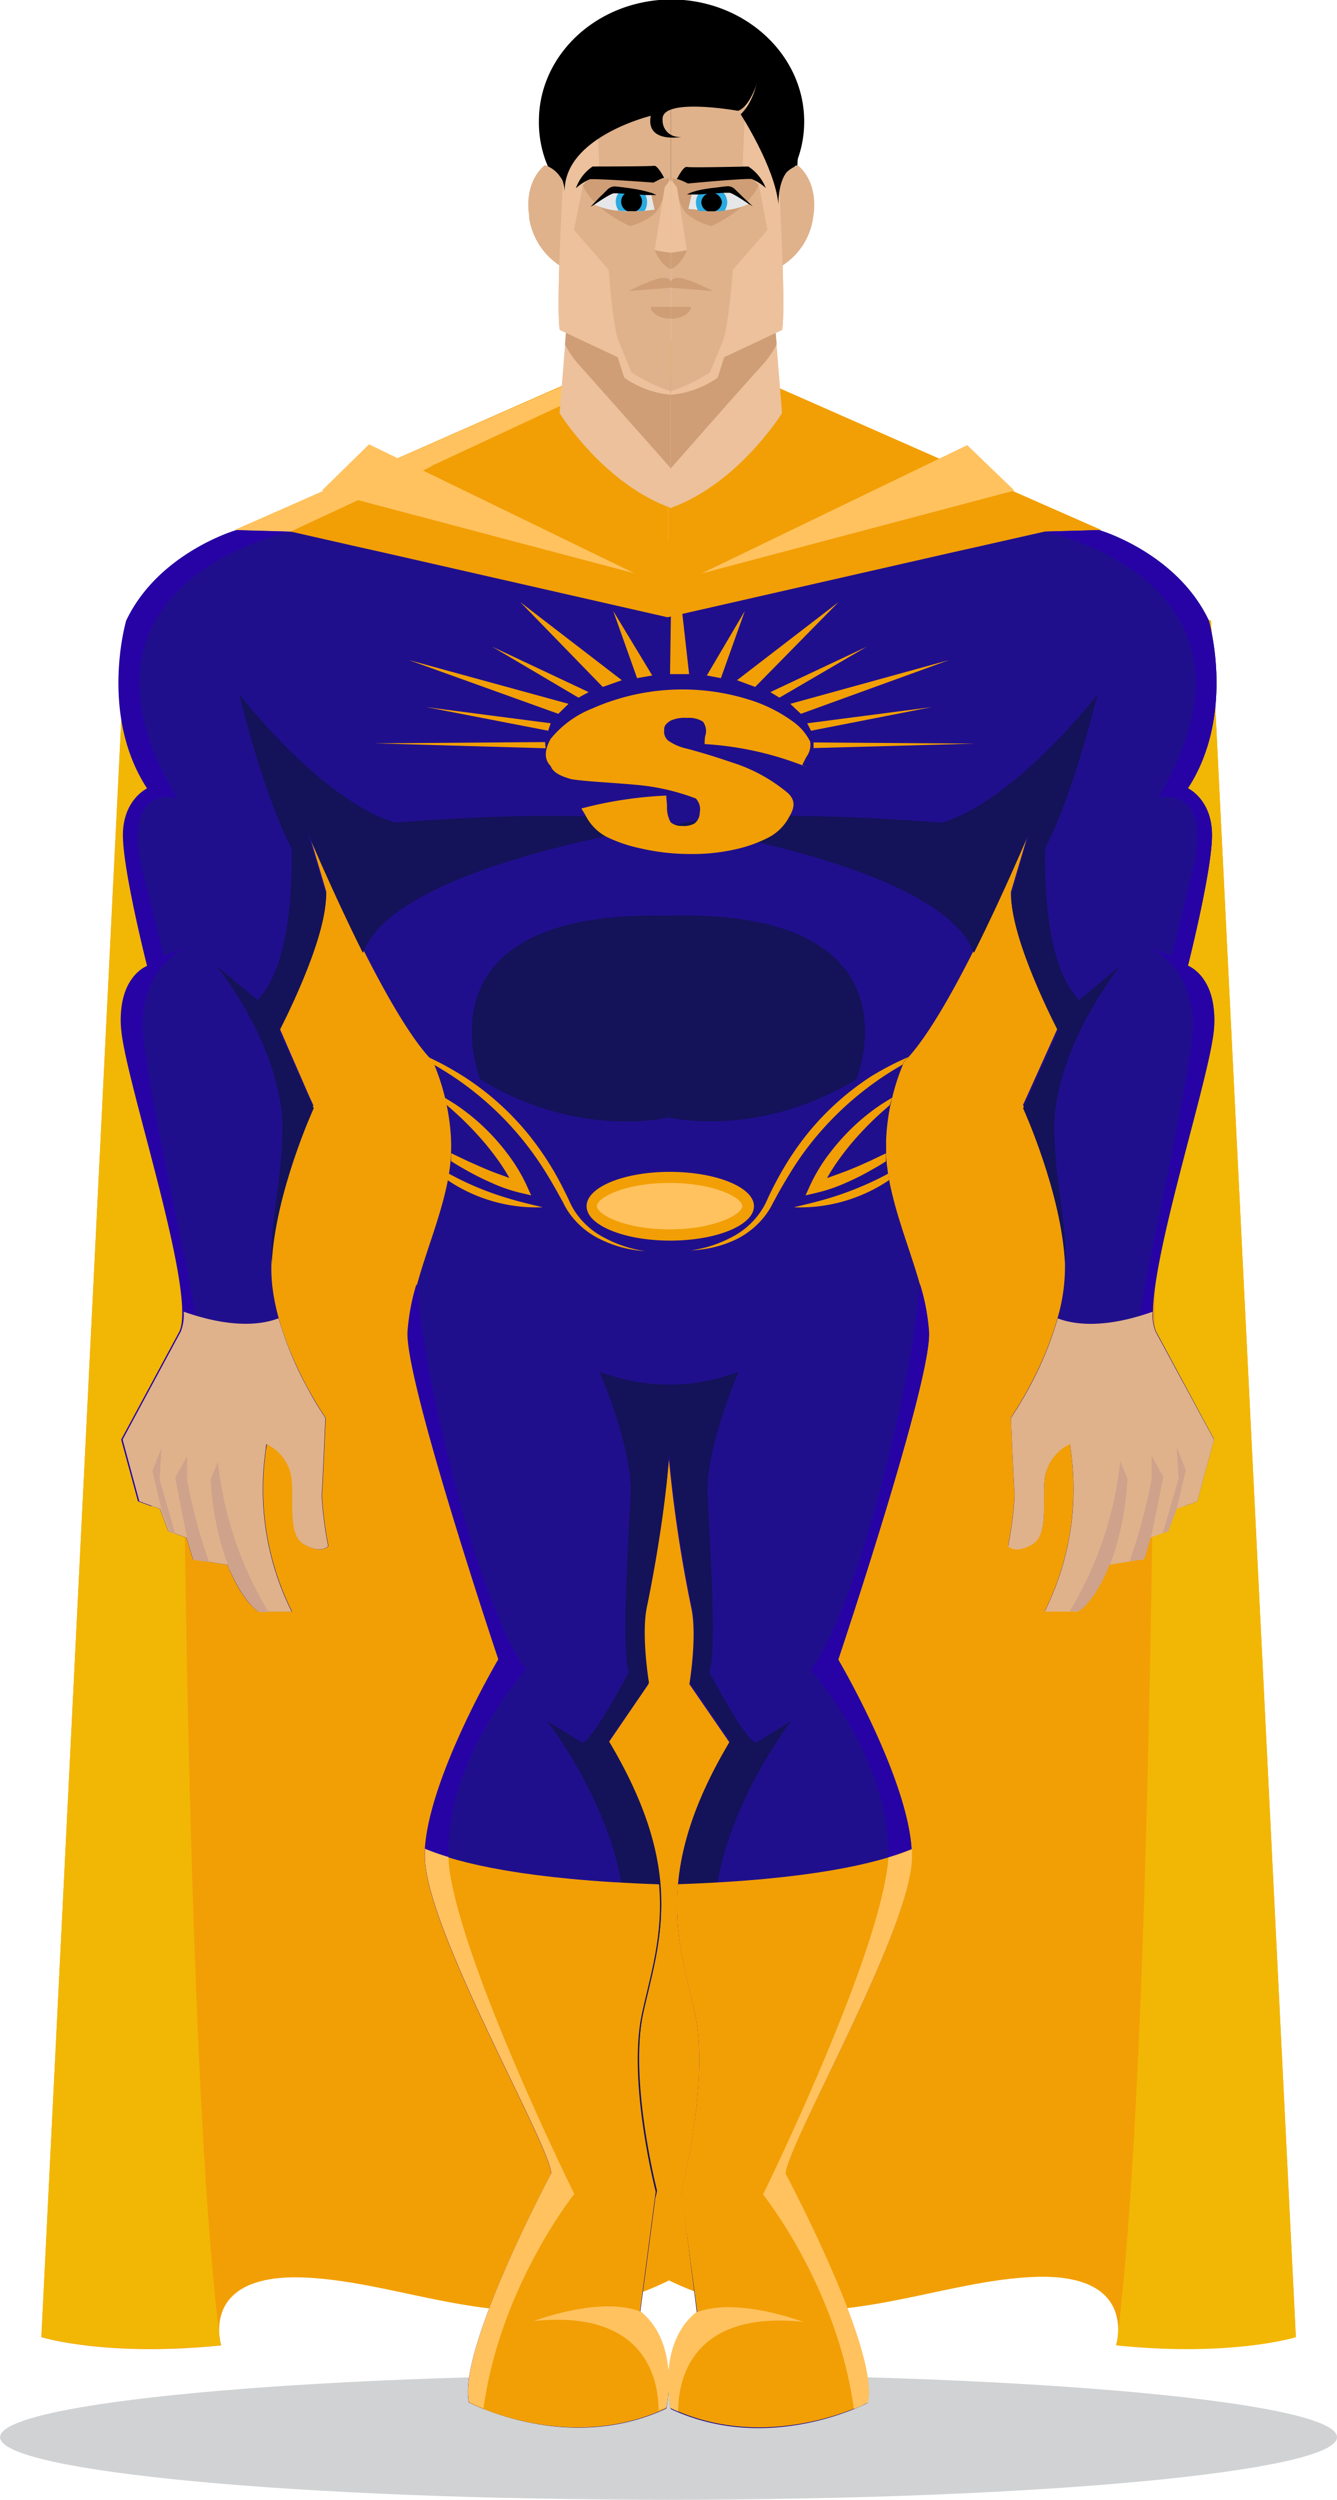 <svg id="superhero" xmlns="http://www.w3.org/2000/svg" width="147.2" height="275.18" viewBox="0 0 147.2 275.18"> <path id="shadow" d="M147.19,268.29c0,3.8-32.95,6.89-73.6,6.89S0,272.1,0,268.29s32.95-6.9,73.6-6.9S147.19,264.48,147.19,268.29Z" transform="translate(0.01 0)" fill="#d0d2d3"/><g id="robe"><path d="M133.32,68.33l-6.14-.91-53.56-8v-.06l-53.6,8-6.14.92-9.33,189s7.05,2.2,19.74.91h.06a5.67,5.67,0,0,1-.15-.69c0-.15-.05-.32-.06-.49v0c-.19-2.25.57-6.76,9.68-6.28,12.06.62,24.45,7.81,39.76.34V251c15.37,7.5,27.75.32,39.82-.33,9.11-.5,9.83,4,9.68,6.28v0a4.26,4.26,0,0,1-.06.5,5.17,5.17,0,0,1-.16.68h.06c12.69,1.3,19.74-.9,19.74-.9Z" transform="translate(0.01 0)" fill="#f29f05"/><path d="M24.28,258.14c-12.7,1.3-19.74-.9-19.74-.9L13.9,68.29,20,67.37c-.23,37.82-.51,151.87,4.12,189.55v0a2.63,2.63,0,0,0,.05.49C24.23,257.61,24.25,257.92,24.28,258.14Z" transform="translate(0.01 0)" fill="#f2b705"/><path d="M122.91,258.19c12.69,1.29,19.74-.9,19.74-.9l-9.33-189-6.14-.91c.23,37.81.51,151.87-4.11,189.54V257a4.1,4.1,0,0,1-.06.49C123,257.66,122.94,258,122.91,258.19Z" transform="translate(0.01 0)" fill="#f2b705"/><path d="M121.2,58.33l-4.47,1L115,58.5,73.55,39.2l-1.26-.58,1.26-.36,1.11-.33Z" transform="translate(0.01 0)" fill="#ffc25f"/><path d="M25.9,58.32l4.47,1,43.19,10v-32l-1.11.48Z" transform="translate(0.01 0)" fill="#f29f05"/><path d="M25.9,58.32l4.47,1,1.76-.87,41.42-19.3,1.26-.58-1.26-.37-1.11-.32Z" transform="translate(0.01 0)" fill="#ffc25f"/><path d="M69.84,63.11,35.43,54l5.19-5.09Z" transform="translate(0.01 0)" fill="#ffc25f"/><path d="M43.76,50.46l2.77,1.36,1-.51-3.8-.85Z" transform="translate(0.01 0)" fill="#ffc25f"/><path d="M103.33,50.47l-2.76,1.36-1-.51,3.79-.85Z" transform="translate(0.01 0)" fill="#ffc25f"/><path d="M121.2,58.33l-4.47,1-43.18,10v-32l1.11.49Z" transform="translate(0.01 0)" fill="#f29f05"/><path d="M77.25,63.12,111.67,54,106.48,49Z" transform="translate(0.01 0)" fill="#ffc25f"/></g><g id="body"><path d="M133.64,113.37c-.46,5.18-6.61,23.92-6.71,31a5.17,5.17,0,0,0,.32,2.17l6.4,11.89-1.84,6.8-1.5.55-.78.27-.93,2.46-1.95.72-.72,2.37-.41.06-3.4.56s-1.44,3.81-3.41,5.15H115a30.22,30.22,0,0,0,2.88-17.7,6.42,6.42,0,0,0-.1-.75,2.44,2.44,0,0,0-.28.14,4.9,4.9,0,0,0-2.4,3.16c-.52,2.37.51,6.6-1.45,7.73s-2.68.21-2.68.21a40.23,40.23,0,0,0,.72-5.57c-.1-1.14-.4-8.55-.4-8.55a39.2,39.2,0,0,0,2.07-3.47,37.33,37.33,0,0,0,3.07-7.49,20.19,20.19,0,0,0,.81-5.84v-.51c-.37-7.84-4.62-17.1-4.62-17.1l.49-1.07,3.32-7.37s-5.25-10.1-5.14-15l2-6.76c-.14.34-2.75,6.62-6,13-2.34,4.67-5,9.4-7.27,11.93l-.47.49s-.06.12-.15.34a24.53,24.53,0,0,0-1.18,3.64c-.06.24-.11.49-.18.74a24.08,24.08,0,0,0-.49,3.88v1.47a5.32,5.32,0,0,0,.05.89c0,.27.06.61.1.88a2.74,2.74,0,0,0,.07.5c0,.17.07.47.12.71.07.43.17.87.27,1.3.8,3.45,2.18,6.9,3.11,10.2a22.87,22.87,0,0,1,1,5.32c.2,5.57-10,36-10,36s7.58,12.85,8.08,20.9c0,.27,0,.54,0,.81,0,8-13.7,31.6-13.92,34.9,0,0,10.39,19.45,9.06,25.2,0,0-.57.3-1.58.71-3.39,1.36-11.73,3.87-20.07-.05,0,0-1.55-7.07,2.87-10.6L75.13,242,75,241.3s3.08-11.93,1.55-19.44c-.89-4.3-2.43-8.68-1.92-14.4.38-4.3,1.9-9.33,5.67-15.65l-4.41-6.41s.88-5.3.21-8.4a149.77,149.77,0,0,1-2.46-16.32A152.22,152.22,0,0,1,71.16,177c-.67,3.07.22,8.4.22,8.4L67,191.81c3.78,6.32,5.3,11.36,5.68,15.65.5,5.72-1,10.1-1.92,14.4-1.56,7.51,1.54,19.44,1.54,19.44l-.16.68-1.66,12.56c4.42,3.54,2.87,10.6,2.87,10.6-8.34,3.92-16.68,1.41-20.06.05-1-.41-1.59-.71-1.59-.71-1.33-5.74,9.05-25.2,9.05-25.2-.21-3.31-13.92-26.95-13.92-34.91v-.79c.51-8.05,8.09-20.9,8.09-20.9s-10.2-30.39-10-36a24.07,24.07,0,0,1,1-5.32c1-3.69,2.65-7.6,3.38-11.47.08-.41.14-.82.2-1.23a19,19,0,0,0,.09-4.13,24.78,24.78,0,0,0-1.95-7.71c-2.35-2.36-5.22-7.43-7.73-12.42-3.2-6.4-5.82-12.68-6-13l2,6.76c.1,4.95-5.15,15-5.15,15L34,120.6l.49,1.07s-4.24,9.26-4.62,17.1v.52c-.13,4.84,2.13,10,3.9,13.33,1.15,2.11,2.08,3.46,2.08,3.46s-.31,7.42-.41,8.55a40.23,40.23,0,0,0,.72,5.57s-.72.93-2.68-.21-.93-5.36-1.43-7.73a5,5,0,0,0-2.4-3.16l-.29-.14c0,.26-.07.5-.1.75a30.15,30.15,0,0,0,2.89,17.7H28.45c-2-1.34-3.41-5.15-3.41-5.15l-3.4-.56-.41-.06-.72-2.37-2-.72-.93-2.46-.76-.27-1.49-.55-1.85-6.8,6.42-11.89c1.95-4.08-5.86-27.35-6.4-33.18a11,11,0,0,1,.1-3.08c.62-3.24,2.74-4,2.74-4s-2.67-10.48-2.67-14.38,2.67-5.15,2.67-5.15c-5.33-8.18-2.3-18.48-2.3-18.48,3.55-7.46,12.07-9.94,12.07-9.94l6,.17,7.26,1.65,2.78.62,31.34,7.14h0l31.35-7.14,2.78-.62L115,58.52l6-.17s8.53,2.46,12.08,9.94c0,0,3,10.3-2.3,18.48,0,0,2.65,1.23,2.65,5.15s-2.65,14.38-2.65,14.38,2.11.78,2.73,4A11.14,11.14,0,0,1,133.64,113.37Z" transform="translate(0.01 0)" fill="#200f8c"/><path d="M87.09,189.47l-3.85,2.35c-1.07,0-5.14-7.71-5.14-7.71.86-2.77,0-14.75-.21-19.7S81.31,151,81.31,151A21.38,21.38,0,0,1,66,151s3.63,8.48,3.42,13.4-1.06,16.92-.21,19.7c0,0-4.07,7.71-5.14,7.71l-3.85-2.35s8.56,10.91,8.56,22.05-2.57,17.33-.61,21.4c.78,1.65,2.37,5.24,4,8.91l.16-.67s-3.07-11.94-1.55-19.45c.88-4.3,2.42-8.67,1.92-14.4-.38-4.3-1.9-9.32-5.68-15.64l4.42-6.41s-.88-5.3-.22-8.4c.35-1.64,1.49-7.47,2.12-13.16.15-1.36.26-2.71.35-4,0,.85.13,1.74.22,2.66.62,6,1.89,12.78,2.26,14.5.66,3.07-.22,8.4-.22,8.4l4.42,6.41C76.58,198,75.07,203,74.69,207.32c-.5,5.72,1,10.09,1.91,14.4,1.55,7.51-1.55,19.44-1.55,19.44l.16.68c1.63-3.69,3.21-7.27,4-8.91,1.93-4.07-.61-10.28-.61-21.41S87.09,189.47,87.09,189.47Z" transform="translate(0.01 0)" fill="#141259"/><path d="M21.54,145.33c.14,2.72-6.6,12.91-6.6,12.91l1.73,7.58-1.49-.55-1.85-6.8,6.4-11.88c2-4.08-5.86-27.35-6.39-33.19a10.9,10.9,0,0,1,.11-3.07c.62-3.24,2.73-4,2.73-4s-2.66-10.48-2.66-14.39,2.66-5.15,2.66-5.15c-5.32-8.17-2.3-18.47-2.3-18.47C17.43,60.83,26,58.35,26,58.35l6,.17S5.32,64,19.46,87.84c0,0-5.53-1.51-4.08,6.76L18,105.24l2.65-1c-.62.25-5.84,2.64-4.82,10.6C16.88,123.21,21.39,142.62,21.54,145.33Z" transform="translate(0.01 0)" fill="#2703a6"/><path d="M125.42,145.33c-.14,2.73,6.6,12.91,6.6,12.91l-1.73,7.58,1.5-.54,1.84-6.8-6.41-11.89c-2-4.08,5.86-27.35,6.39-33.19a10.9,10.9,0,0,0-.11-3.07c-.61-3.24-2.73-4-2.73-4s2.66-10.45,2.66-14.39-2.66-5.15-2.66-5.15c5.33-8.17,2.3-18.47,2.3-18.47C129.52,60.83,121,58.35,121,58.35l-6,.17S141.63,64,127.49,87.83c0,0,5.53-1.5,4.08,6.76L129,105.23l-2.65-1c.62.26,5.84,2.65,4.82,10.6C130.05,123.21,125.57,142.61,125.42,145.33Z" transform="translate(0.01 0)" fill="#2703a6"/><path d="M52.86,118.81c10.85,6.66,20.71,4.2,20.71,4.2v-22.2C45.24,100.06,52.86,118.81,52.86,118.81Z" transform="translate(0.01 0)" fill="#141259"/><path d="M73.58,100.79V123s9.83,2.45,20.71-4.2C94.29,118.79,101.94,100.05,73.58,100.79Z" transform="translate(0.01 0)" fill="#141259"/><path d="M83.92,241.6s8.16,10.13,10,23.61c1-.41,1.58-.71,1.58-.71,1.33-5.74-9.06-25.2-9.06-25.2.22-3.32,13.92-27,13.92-34.91q0-.4,0-.81c-.5-8.05-8.08-20.9-8.08-20.9s10.2-30.4,10-36a23,23,0,0,0-1-5.32,115.84,115.84,0,0,1-2.62,15.37c-5,22.09-9.42,27.1-9.42,27.1s10.31,11.49,8.24,23S83.92,241.6,83.92,241.6Z" transform="translate(0.01 0)" fill="#2703a6"/><path d="M63.2,241.58s-8.13,10.14-10,23.6c-1-.42-1.58-.71-1.58-.71-1.33-5.75,9.06-25.2,9.06-25.2-.22-3.31-13.92-27-13.92-34.91v-.8c.5-8.05,8.09-20.9,8.09-20.9s-10.2-30.4-10-36a23.49,23.49,0,0,1,1-5.33,117,117,0,0,0,2.61,15.34c5,22.12,9.44,27.1,9.44,27.1s-10.32,11.48-8.26,23S63.2,241.58,63.2,241.58Z" transform="translate(0.01 0)" fill="#2703a6"/><path d="M73.86,265.1l.86.38c10.53,4.4,20.8-1,20.8-1,1.32-5.75-9.06-25.2-9.06-25.2.22-3.32,13.91-27,13.91-34.92v-.8c-3.81,1.58-11.26,3.37-25.75,3.86-.5,5.73,1,10.1,1.92,14.4,1.55,7.51-1.55,19.44-1.55,19.44l1.77,13.26-.1.09C72.33,258.14,73.86,265.1,73.86,265.1Z" transform="translate(0.01 0)" fill="#f29f05"/><path d="M73.31,265.11l-.86.38c-10.54,4.4-20.79-1-20.79-1-1.33-5.75,9.06-25.21,9.06-25.21-.23-3.31-13.92-27-13.92-34.9v-.81c3.81,1.58,11.26,3.37,25.75,3.86.5,5.72-1,10.09-1.92,14.4-1.54,7.51,1.55,19.44,1.55,19.44L70.44,254.5l.1.09C74.85,258.15,73.31,265.11,73.31,265.11Z" transform="translate(0.01 0)" fill="#f29f05"/><path d="M84,241.58s8.16,10.13,10,23.6l.17-.06c.45-.18.81-.34,1-.46l.13-.06.24-.12c1.32-5.74-9.06-25.2-9.06-25.2.22-3.32,13.92-27,13.92-34.91v-.81a26.68,26.68,0,0,1-2.6.91,16.57,16.57,0,0,1-.31,2.32C95.43,218.3,84,241.58,84,241.58Z" transform="translate(0.01 0)" fill="#ffc25f"/><path d="M73.8,265.08c.29.14.57.27.85.38,0-3.18,1.23-11.15,13.73-9.87,0,0-7.34-2.82-11.81-1C72.28,258.13,73.8,265.08,73.8,265.08Z" transform="translate(0.01 0)" fill="#ffc25f"/><path d="M63.22,241.52s-8.15,10.14-10,23.61l-.17-.07c-.45-.18-.8-.34-1.05-.46l-.13-.06-.24-.11c-1.33-5.75,9.06-25.2,9.06-25.2-.22-3.32-13.92-27-13.92-34.91v-.81a26.5,26.5,0,0,0,2.59.91,16.61,16.61,0,0,0,.26,2.33C51.72,218.25,63.22,241.52,63.22,241.52Z" transform="translate(0.01 0)" fill="#ffc25f"/><path d="M73.36,265l-.86.38c0-3.19-1.23-11.16-13.72-9.88,0,0,7.37-2.82,11.81-1C74.9,258.07,73.36,265,73.36,265Z" transform="translate(0.01 0)" fill="#ffc25f"/><path d="M74,90.88s29.7,4.3,33.19,14l.1-.13c3.21-6.4,5.82-12.68,6-13l-1.95,6.76c-.1,5,5.15,15,5.15,15L112.63,122s4.23,9.26,4.61,17.1c.37-3.59-1-8.1-1.17-14.3-.3-9,7.05-18.21,7.27-18.5l-4.54,3.79c-3.4-3.5-3.83-11.6-3.74-16.72,3.08-5.84,5.68-16.6,5.77-16.94-.28.35-9,11.63-17.15,14.14C103.69,90.57,81.77,88.67,74,90.88Z" transform="translate(0.01 0)" fill="#141259"/><path d="M73.16,90.88s-29.7,4.3-33.19,14l-.1-.13c-3.2-6.4-5.82-12.68-6-13l2,6.76c.11,5-5.14,15-5.14,15L34.53,122s-4.24,9.26-4.62,17.1c-.37-3.59,1-8.1,1.17-14.3.3-9-7-18.21-7.28-18.5l4.54,3.79c3.4-3.5,3.84-11.6,3.75-16.72C29,87.51,26.4,76.75,26.32,76.41c.28.35,9,11.63,17.15,14.14C43.46,90.57,65.38,88.67,73.16,90.88Z" transform="translate(0.01 0)" fill="#141259"/><path d="M133.65,158.48l-1.84,6.8-1.5.54-.77.28-.93,2.46-2,.72-.72,2.36-.41.07-3.4.55s-1.44,3.81-3.4,5.15H115a30.12,30.12,0,0,0,2.89-17.69,6.42,6.42,0,0,0-.1-.75l-.29.14a5,5,0,0,0-2.4,3.15c-.51,2.38.51,6.6-1.44,7.74s-2.68.21-2.68.21a40.23,40.23,0,0,0,.72-5.57c-.1-1.14-.41-8.55-.41-8.55a39.3,39.3,0,0,0,2.08-3.47,37.57,37.57,0,0,0,3.07-7.49c1.79.68,5.1,1.16,10.45-.73a4.93,4.93,0,0,0,.32,2.18Z" transform="translate(0.01 0)" fill="#dfb28b"/><path d="M13.49,158.47l1.84,6.8,1.5.55.77.27.93,2.46,2,.72.72,2.37.4.07,3.4.55s1.45,3.81,3.4,5.15H32.1a30.15,30.15,0,0,1-2.88-17.7,6.42,6.42,0,0,1,.1-.75,2.49,2.49,0,0,1,.28.15,4.9,4.9,0,0,1,2.4,3.15c.51,2.37-.51,6.6,1.44,7.73s2.68.21,2.68.21a40.23,40.23,0,0,1-.72-5.57c.1-1.14.41-8.55.41-8.55a39,39,0,0,1-2.07-3.46,38.29,38.29,0,0,1-3.08-7.5c-1.79.69-5.1,1.16-10.45-.73a5.07,5.07,0,0,1-.31,2.18Z" transform="translate(0.01 0)" fill="#dfb28b"/><path d="M83,132.78c0,2.09-4.13,3.79-9.22,3.79s-9.21-1.7-9.21-3.79S68.65,129,73.73,129,83,130.69,83,132.78Z" transform="translate(0.01 0)" fill="#f29f05"/><path d="M73.71,135.33c-5,0-8-1.65-8-2.56s3-2.55,8-2.55,8,1.65,8,2.55S78.68,135.33,73.71,135.33Z" transform="translate(0.01 0)" fill="#ffc25f"/><path d="M100,116.36l-.47.49-.15.34a34.77,34.77,0,0,0-9.91,8.4,32.89,32.89,0,0,0-2.67,3.84c-.41.67-.8,1.34-1.17,2l-.54,1a8.63,8.63,0,0,1-.62,1.06,9,9,0,0,1-3.73,3.08,12.62,12.62,0,0,1-4.64,1.07,13.52,13.52,0,0,0,4.45-1.45,8.52,8.52,0,0,0,3.36-3.08,7.46,7.46,0,0,0,.53-1q.24-.54.51-1.08c.36-.72.73-1.42,1.13-2.11a32.58,32.58,0,0,1,2.71-4,30.09,30.09,0,0,1,7.09-6.42A32.22,32.22,0,0,1,100,116.36Z" transform="translate(0.01 0)" fill="#f29f05"/><path d="M97.89,129.9h0a17.52,17.52,0,0,1-10.5,3c1.19-.29,2.37-.56,3.53-.9a35.13,35.13,0,0,0,6.59-2.66l.27-.15C97.81,129.43,97.84,129.67,97.89,129.9Z" transform="translate(0.01 0)" fill="#f29f05"/><path d="M98.22,120.83c-.41.24-.82.5-1.23.76a22.67,22.67,0,0,0-3.07,2.46A24.43,24.43,0,0,0,91.29,127a18.93,18.93,0,0,0-2.08,3.42l-.53,1.17,1.23-.29a17.77,17.77,0,0,0,3.27-1.12,28.65,28.65,0,0,0,3-1.53c.46-.25.9-.52,1.35-.81,0-.3,0-.61,0-.88l-1.74.83c-1,.45-2,.9-3.07,1.29l-1.68.61a21.43,21.43,0,0,1,1.22-1.92,29.17,29.17,0,0,1,2.37-2.93,34.14,34.14,0,0,1,2.72-2.66l.61-.54Z" transform="translate(0.01 0)" fill="#f29f05"/><path d="M47.12,116.36c.16.17.31.34.47.49l.14.34A34.44,34.44,0,0,1,60.3,129.42c.41.67.8,1.35,1.16,2l.55,1a8.06,8.06,0,0,0,.61,1.06,9,9,0,0,0,3.74,3.07A12.59,12.59,0,0,0,71,137.72a13.39,13.39,0,0,1-4.45-1.46,8.52,8.52,0,0,1-3.37-3.07,8.16,8.16,0,0,1-.52-1c-.16-.36-.34-.71-.52-1.07-.35-.72-.73-1.42-1.13-2.12a33.19,33.19,0,0,0-2.7-3.95,30.14,30.14,0,0,0-7.09-6.43A33.19,33.19,0,0,0,47.12,116.36Z" transform="translate(0.01 0)" fill="#f29f05"/><path d="M49.25,129.9h0a17.48,17.48,0,0,0,10.5,3c-1.2-.29-2.37-.56-3.52-.9a33.92,33.92,0,0,1-3.39-1.17,31.93,31.93,0,0,1-3.24-1.53l-.26-.14A4.43,4.43,0,0,1,49.25,129.9Z" transform="translate(0.01 0)" fill="#f29f05"/><path d="M48.93,120.83c.41.24.82.5,1.23.76a22.67,22.67,0,0,1,3.07,2.46A23.61,23.61,0,0,1,55.86,127a18.93,18.93,0,0,1,2.08,3.42l.53,1.17-1.23-.29A17.77,17.77,0,0,1,54,130.16a28.65,28.65,0,0,1-3-1.53c-.46-.25-.9-.52-1.35-.81,0-.3,0-.61,0-.88l1.74.83c1,.45,2,.9,3,1.29l1.68.61a21.43,21.43,0,0,0-1.22-1.92,29.26,29.26,0,0,0-2.38-2.93,34,34,0,0,0-2.71-2.66l-.62-.54Z" transform="translate(0.01 0)" fill="#f29f05"/><path d="M124.36,171.86a63.83,63.83,0,0,0,2.42-9v-2.59l1.29,2.3-1.29,6.34-.81,2.74Z" transform="translate(0.01 0)" fill="#cea28b"/><path d="M128.61,168.58l.93-2.48,1-4.26-1-2.51.21,3.44-1.74,6Z" transform="translate(0.01 0)" fill="#cea28b"/><path d="M117.76,177.37h1c2-1.34,3.4-5.15,3.4-5.15h.06a32.07,32.07,0,0,0,1.89-9.44l-.78-1.94A40,40,0,0,1,117.76,177.37Z" transform="translate(0.01 0)" fill="#cea28b"/><path d="M23,171.94a62.38,62.38,0,0,1-2.42-9v-2.59l-1.3,2.3L20.52,169l.82,2.74Z" transform="translate(0.01 0)" fill="#cea28b"/><path d="M18.7,168.65l-.93-2.47-1-4.26,1-2.51-.22,3.44,1.74,6Z" transform="translate(0.01 0)" fill="#cea28b"/><path d="M29.55,177.46h-1c-2-1.34-3.4-5.16-3.4-5.16h-.06a32.47,32.47,0,0,1-1.9-9.44l.79-1.94A40.12,40.12,0,0,0,29.55,177.46Z" transform="translate(0.01 0)" fill="#cea28b"/><path d="M88.53,13.38a12.19,12.19,0,0,1-.84,4.47c0,.14-.1.27-.16.4h0a12.42,12.42,0,0,1-1.73,2.94v0l-.24.29-.14.17A13,13,0,0,1,84.08,23a15.19,15.19,0,0,1-8.57,3.69,14.11,14.11,0,0,1-1.59.08h-.06a14.84,14.84,0,0,1-1.63-.09,15.2,15.2,0,0,1-7.08-2.58l-.38-.26c-.37-.28-.74-.57-1.09-.88a13.52,13.52,0,0,1-1.34-1.39,6.4,6.4,0,0,1-.41-.5,12.73,12.73,0,0,1-1.61-2.73,12.33,12.33,0,0,1-1-5c0-5.79,4-10.73,9.64-12.6h0a16,16,0,0,1,5-.8C82,0,88.53,6,88.53,13.38Z" transform="translate(0.01 0)"/><path d="M73.89,41.24V55.93C66.39,53.24,61.6,45.48,61.6,45.48l.61-7.6.26-3.07Z" transform="translate(0.01 0)" fill="#ecc19c"/><path d="M73.89,41.24V51.6c-2.72-3.07-8.06-9.1-10.18-11.47a10.52,10.52,0,0,1-1.52-2.22l.25-3.07Z" transform="translate(0.01 0)" fill="#cf9e76"/><path d="M62.34,20.84v.72l-.1,2.36L62,29.46l-.42-.24a7.69,7.69,0,0,1-3.35-5.29.57.57,0,0,0,0-.26c-.53-3.9,1.75-5.49,1.75-5.49a2.39,2.39,0,0,1,.37.15,3.19,3.19,0,0,1,1.15.91A5,5,0,0,1,62,20h0A6.07,6.07,0,0,1,62.34,20.84Z" transform="translate(0.01 0)" fill="#dfb28b"/><path d="M73.84,3.17V43.45a10.54,10.54,0,0,1-5.12-1.89L68,39.31l-6.38-3c-.62-3.6,1.17-30,1.17-30l2-.56Z" transform="translate(0.01 0)" fill="#dfb28b"/><path d="M73.84,43.08v.37a10.52,10.52,0,0,1-5.12-1.88L68,39.32l-6.38-3c-.62-3.6,1.17-30,1.17-30l2-.56.73,2.36.45,10-1.79,2.25-1,4.94L67,29.7s.45,6.33,1.12,7.91L69.52,41A19.84,19.84,0,0,0,73.84,43.08Z" transform="translate(0.01 0)" fill="#ecc19c"/><path d="M73.65,19.6S73,22.55,72.1,23.49a6.81,6.81,0,0,1-2.74,1.4s-4.07-1.76-5.21-4.5L66,18.5S71.67,20.37,73.65,19.6Z" transform="translate(0.01 0)" fill="#cf9e76"/><path d="M72.07,27.53s.65,1.67,1.76,2.09v-1.8Z" transform="translate(0.01 0)" fill="#cf9e76"/><path d="M73.85,19.84a4.23,4.23,0,0,0-.68.78l-1.1,6.91a18,18,0,0,0,1.79.29Z" transform="translate(0.01 0)" fill="#ecc19c"/><path d="M73.85,31s-.18-.72-1.62-.26a20,20,0,0,0-3,1.3l4.62-.37Z" transform="translate(0.01 0)" fill="#cf9e76"/><path d="M73.84,33.78v1.3c-1.23,0-2.2-.62-2.2-1.3Z" transform="translate(0.01 0)" fill="#cf9e76"/><path d="M73.8,41.24V55.93c7.5-2.69,12.29-10.45,12.29-10.45l-.61-7.6-.26-3.07Z" transform="translate(0.01 0)" fill="#ecc19c"/><path d="M73.8,41.24V51.6c2.72-3.07,8-9.1,10.18-11.47a10.52,10.52,0,0,0,1.52-2.22l-.26-3.07Z" transform="translate(0.01 0)" fill="#cf9e76"/><path d="M85.35,20.84a4.36,4.36,0,0,1,2.46-2.65s2.38,1.66,1.71,5.75a7.51,7.51,0,0,1-3.78,5.53Z" transform="translate(0.01 0)" fill="#dfb28b"/><path d="M73.84,3.17V43.45A10.54,10.54,0,0,0,79,41.56l.72-2.25,6.38-3c.62-3.6-1.16-30-1.16-30L82.5,6Z" transform="translate(0.01 0)" fill="#dfb28b"/><path d="M73.84,43.08v.37A10.52,10.52,0,0,0,79,41.57l.72-2.25,6.38-3c.62-3.6-1.16-30-1.16-30l-2-.56L82.2,8.12l-.45,10,1.79,2.25.95,4.94L80.67,29.7s-.45,6.33-1.12,7.91L78.15,41A19.55,19.55,0,0,1,73.84,43.08Z" transform="translate(0.01 0)" fill="#ecc19c"/><path d="M74,19.6s.66,2.95,1.56,3.89a6.75,6.75,0,0,0,2.74,1.4s4.06-1.76,5.2-4.5L81.69,18.5S76,20.37,74,19.6Z" transform="translate(0.01 0)" fill="#cf9e76"/><path d="M82.43,22.44h0a7.34,7.34,0,0,1-2.46.68l-.2,0a3.45,3.45,0,0,1-.55.07,9.54,9.54,0,0,1-1.85-.05h-.15l-.36-.05L75.78,23l.35-1.51.05-.23h0l.56-.12.27-.05.72-.13h0l.72-.1h0c.24,0,.47-.06.7-.07h.44a2.47,2.47,0,0,1,1.23.19,4,4,0,0,1,.61.48l.26.25A6.88,6.88,0,0,1,82.43,22.44Z" transform="translate(0.01 0)" fill="#e6e7e8"/><path d="M80.06,22.23a1.69,1.69,0,0,1-.28.93,3.47,3.47,0,0,1-.55.08,5,5,0,0,1-.55,0h-.77l-.53,0h-.15l-.36-.05a1.68,1.68,0,0,1-.26-.89,1.69,1.69,0,0,1,.2-.8,2,2,0,0,1,.27-.38.6.6,0,0,1,.08-.08c.62-.13,1.3-.24,1.89-.31l.18.1a1.59,1.59,0,0,1,.51.49A1.75,1.75,0,0,1,80.06,22.23Z" transform="translate(0.01 0)" fill="#29abe2"/><path d="M82.86,22.7l-.45-.25h0s-1.88-1.32-2.18-1.23h-.48l-2.93.19-.68,0h-.52a3,3,0,0,1,.58-.26h0c.3-.1.61-.18.92-.25A18.86,18.86,0,0,1,79,20.63c.39-.06.75-.1,1-.12a1.08,1.08,0,0,1,.89.31l.58.56.25.25Z" transform="translate(0.01 0)"/><path d="M79.47,22.19a1.12,1.12,0,0,1-.79,1.07h-.77a1.12,1.12,0,0,1-.71-1,1.14,1.14,0,0,1,2.27,0Z" transform="translate(0.01 0)"/><path d="M65.42,22.51h0a7.43,7.43,0,0,0,2.46.67,1.29,1.29,0,0,1,.19,0,3.57,3.57,0,0,0,.56.07,9.44,9.44,0,0,0,1.84-.05h.16l.36,0,1.07-.12-.34-1.52-.06-.23h0l-.55-.12-.28-.05L70.07,21h0l-.72-.1h0c-.23,0-.47-.06-.69-.07h-.44A2.59,2.59,0,0,0,67,21a4,4,0,0,0-.61.48l-.26.25A5.43,5.43,0,0,0,65.42,22.51Z" transform="translate(0.01 0)" fill="#e6e7e8"/><path d="M71.23,22.29a1.76,1.76,0,0,1-.25.89l-.36.05h-.16l-.45,0c-.3,0-.62,0-.94,0h-.44a3.31,3.31,0,0,1-.55-.07,1.71,1.71,0,0,1,0-1.92,1.7,1.7,0,0,1,.52-.48.81.81,0,0,1,.18-.1,18,18,0,0,1,1.88.31.24.24,0,0,1,.09.08,2.51,2.51,0,0,1,.27.37A1.71,1.71,0,0,1,71.23,22.29Z" transform="translate(0.01 0)" fill="#29abe2"/><path d="M65,22.76l.45-.25h0s1.89-1.32,2.19-1.23h.48l2.93.19.67,0,.53,0a4.29,4.29,0,0,0-.58-.26H71.6a9.41,9.41,0,0,0-.91-.25c-.62-.13-1.3-.24-1.89-.31-.39-.06-.74-.09-1-.12a1.11,1.11,0,0,0-.9.31l-.57.56-.26.25Z" transform="translate(0.01 0)"/><path d="M70.67,22.25a1.15,1.15,0,0,1-.66,1c-.3,0-.62,0-.94,0h0a1.15,1.15,0,1,1,1.61-1.06Z" transform="translate(0.01 0)"/><path d="M75.62,27.53S75,29.2,73.85,29.62v-1.8Z" transform="translate(0.01 0)" fill="#cf9e76"/><path d="M73.84,19.84a4.64,4.64,0,0,1,.68.78l1.1,6.91a18,18,0,0,1-1.79.29Z" transform="translate(0.01 0)" fill="#ecc19c"/><path d="M74.5,19.74s0-.15,1.23.46c0,0,5.85-.55,7-.5a5.12,5.12,0,0,1,1.57,1,5,5,0,0,0-1.92-2.37s-6.35.15-6.76.05S74.5,19.74,74.5,19.74Z" transform="translate(0.01 0)"/><path d="M73.12,19.6s0-.14-1.18.5c0,0-5.86-.44-7-.37a5.16,5.16,0,0,0-1.55,1,4.86,4.86,0,0,1,1.84-2.4s6.35,0,6.76-.08S73.12,19.6,73.12,19.6Z" transform="translate(0.01 0)"/><path d="M73.84,31s.18-.72,1.62-.26a19.53,19.53,0,0,1,3,1.3l-4.62-.37Z" transform="translate(0.01 0)" fill="#cf9e76"/><path d="M73.84,33.78v1.3c1.23,0,2.22-.62,2.22-1.3Z" transform="translate(0.01 0)" fill="#cf9e76"/><path d="M84.31,5.36s-1,6.15-3.07,6.84c0,0-8.55-1.54-8.3,1a1.8,1.8,0,0,0,1.72,1.87,1.71,1.71,0,0,0,.39,0s-4,.75-3.41-2.32c0,0-9.55,2.32-9.48,8.32,0,0-.13-2.25-1.5-3s.21-11.52,3.28-13S74.43.32,84.31,5.36Z" transform="translate(0.01 0)"/><path d="M87.78,18.22s.88-12.71-4.17-13c0,0,.46,4.86-2.07,7.37,0,0,3.79,5.86,4.15,9.91,0,0-.12-3.89,2.11-4.3" transform="translate(0.01 0)"/><g id="s"><path d="M88.93,84.49a35.55,35.55,0,0,0-11.36-2.58c0-.3,0-.61.07-.91a1.71,1.71,0,0,0-.26-1.56,2.91,2.91,0,0,0-1.8-.41,3.59,3.59,0,0,0-1.8.32c-.49.32-.71.62-.66,1a1.31,1.31,0,0,0,.42,1.17,5.75,5.75,0,0,0,1.7.8c1.75.44,3.55,1,5.36,1.62a17.91,17.91,0,0,1,6.18,3.4c.85.85.65,1.66.08,2.61a5.33,5.33,0,0,1-2.31,2.27,15,15,0,0,1-3.62,1.28,21.13,21.13,0,0,1-5,.51,24.16,24.16,0,0,1-5.42-.62,16.11,16.11,0,0,1-3.8-1.3,5.48,5.48,0,0,1-2.29-2.4L64,89a44,44,0,0,1,9.34-1.42l.09,1.12a3.36,3.36,0,0,0,.39,1.81,1.76,1.76,0,0,0,1.22.41,2.43,2.43,0,0,0,1.43-.28,1.53,1.53,0,0,0,.56-1.18,1.75,1.75,0,0,0-.43-1.56,24.33,24.33,0,0,0-6.52-1.5c-3-.27-5.45-.36-7.15-.62-1.23-.33-2.05-.75-2.31-1.45-.68-.68-.75-1.65,0-3A11.2,11.2,0,0,1,65.18,78a24.54,24.54,0,0,1,17.47-.92,16.26,16.26,0,0,1,4.92,2.56,6,6,0,0,1,1.62,2,2.26,2.26,0,0,1-.42,1.68l-.46.9Z" transform="translate(0.01 0)" fill="#f29f05"/><path d="M88.16,78.58,87,77.48l17.48-4.82Z" transform="translate(0.01 0)" fill="#f29f05"/><path d="M83.13,75.62l-2-.74,11.18-8.6Z" transform="translate(0.01 0)" fill="#f29f05"/><path d="M89.28,80.44l-.42-.82,13.7-1.78Z" transform="translate(0.01 0)" fill="#f29f05"/><path d="M85.8,76.8l-1-.61,10.62-5Z" transform="translate(0.01 0)" fill="#f29f05"/><path d="M79.36,74.65l-1.55-.29L82,67.25Z" transform="translate(0.01 0)" fill="#f29f05"/><path d="M89.56,82.35v-.62l17.77.13Z" transform="translate(0.01 0)" fill="#f29f05"/><path d="M61.46,78.58l1.12-1.1L45,72.66Z" transform="translate(0.01 0)" fill="#f29f05"/><path d="M66.35,75.62l2.1-.74-11.18-8.6Z" transform="translate(0.01 0)" fill="#f29f05"/><path d="M60.34,80.44l.28-.82-13.7-1.78Z" transform="translate(0.01 0)" fill="#f29f05"/><path d="M63.68,76.8l1.12-.61-10.62-5Z" transform="translate(0.01 0)" fill="#f29f05"/><path d="M70.13,74.65l1.67-.29-4.3-7.11Z" transform="translate(0.01 0)" fill="#f29f05"/><path d="M60.06,82.37,60,81.69l-18.78.14Z" transform="translate(0.01 0)" fill="#f29f05"/><path d="M75.86,74.21h-2.1L74,57.69Z" transform="translate(0.01 0)" fill="#f29f05"/></g></g></svg>